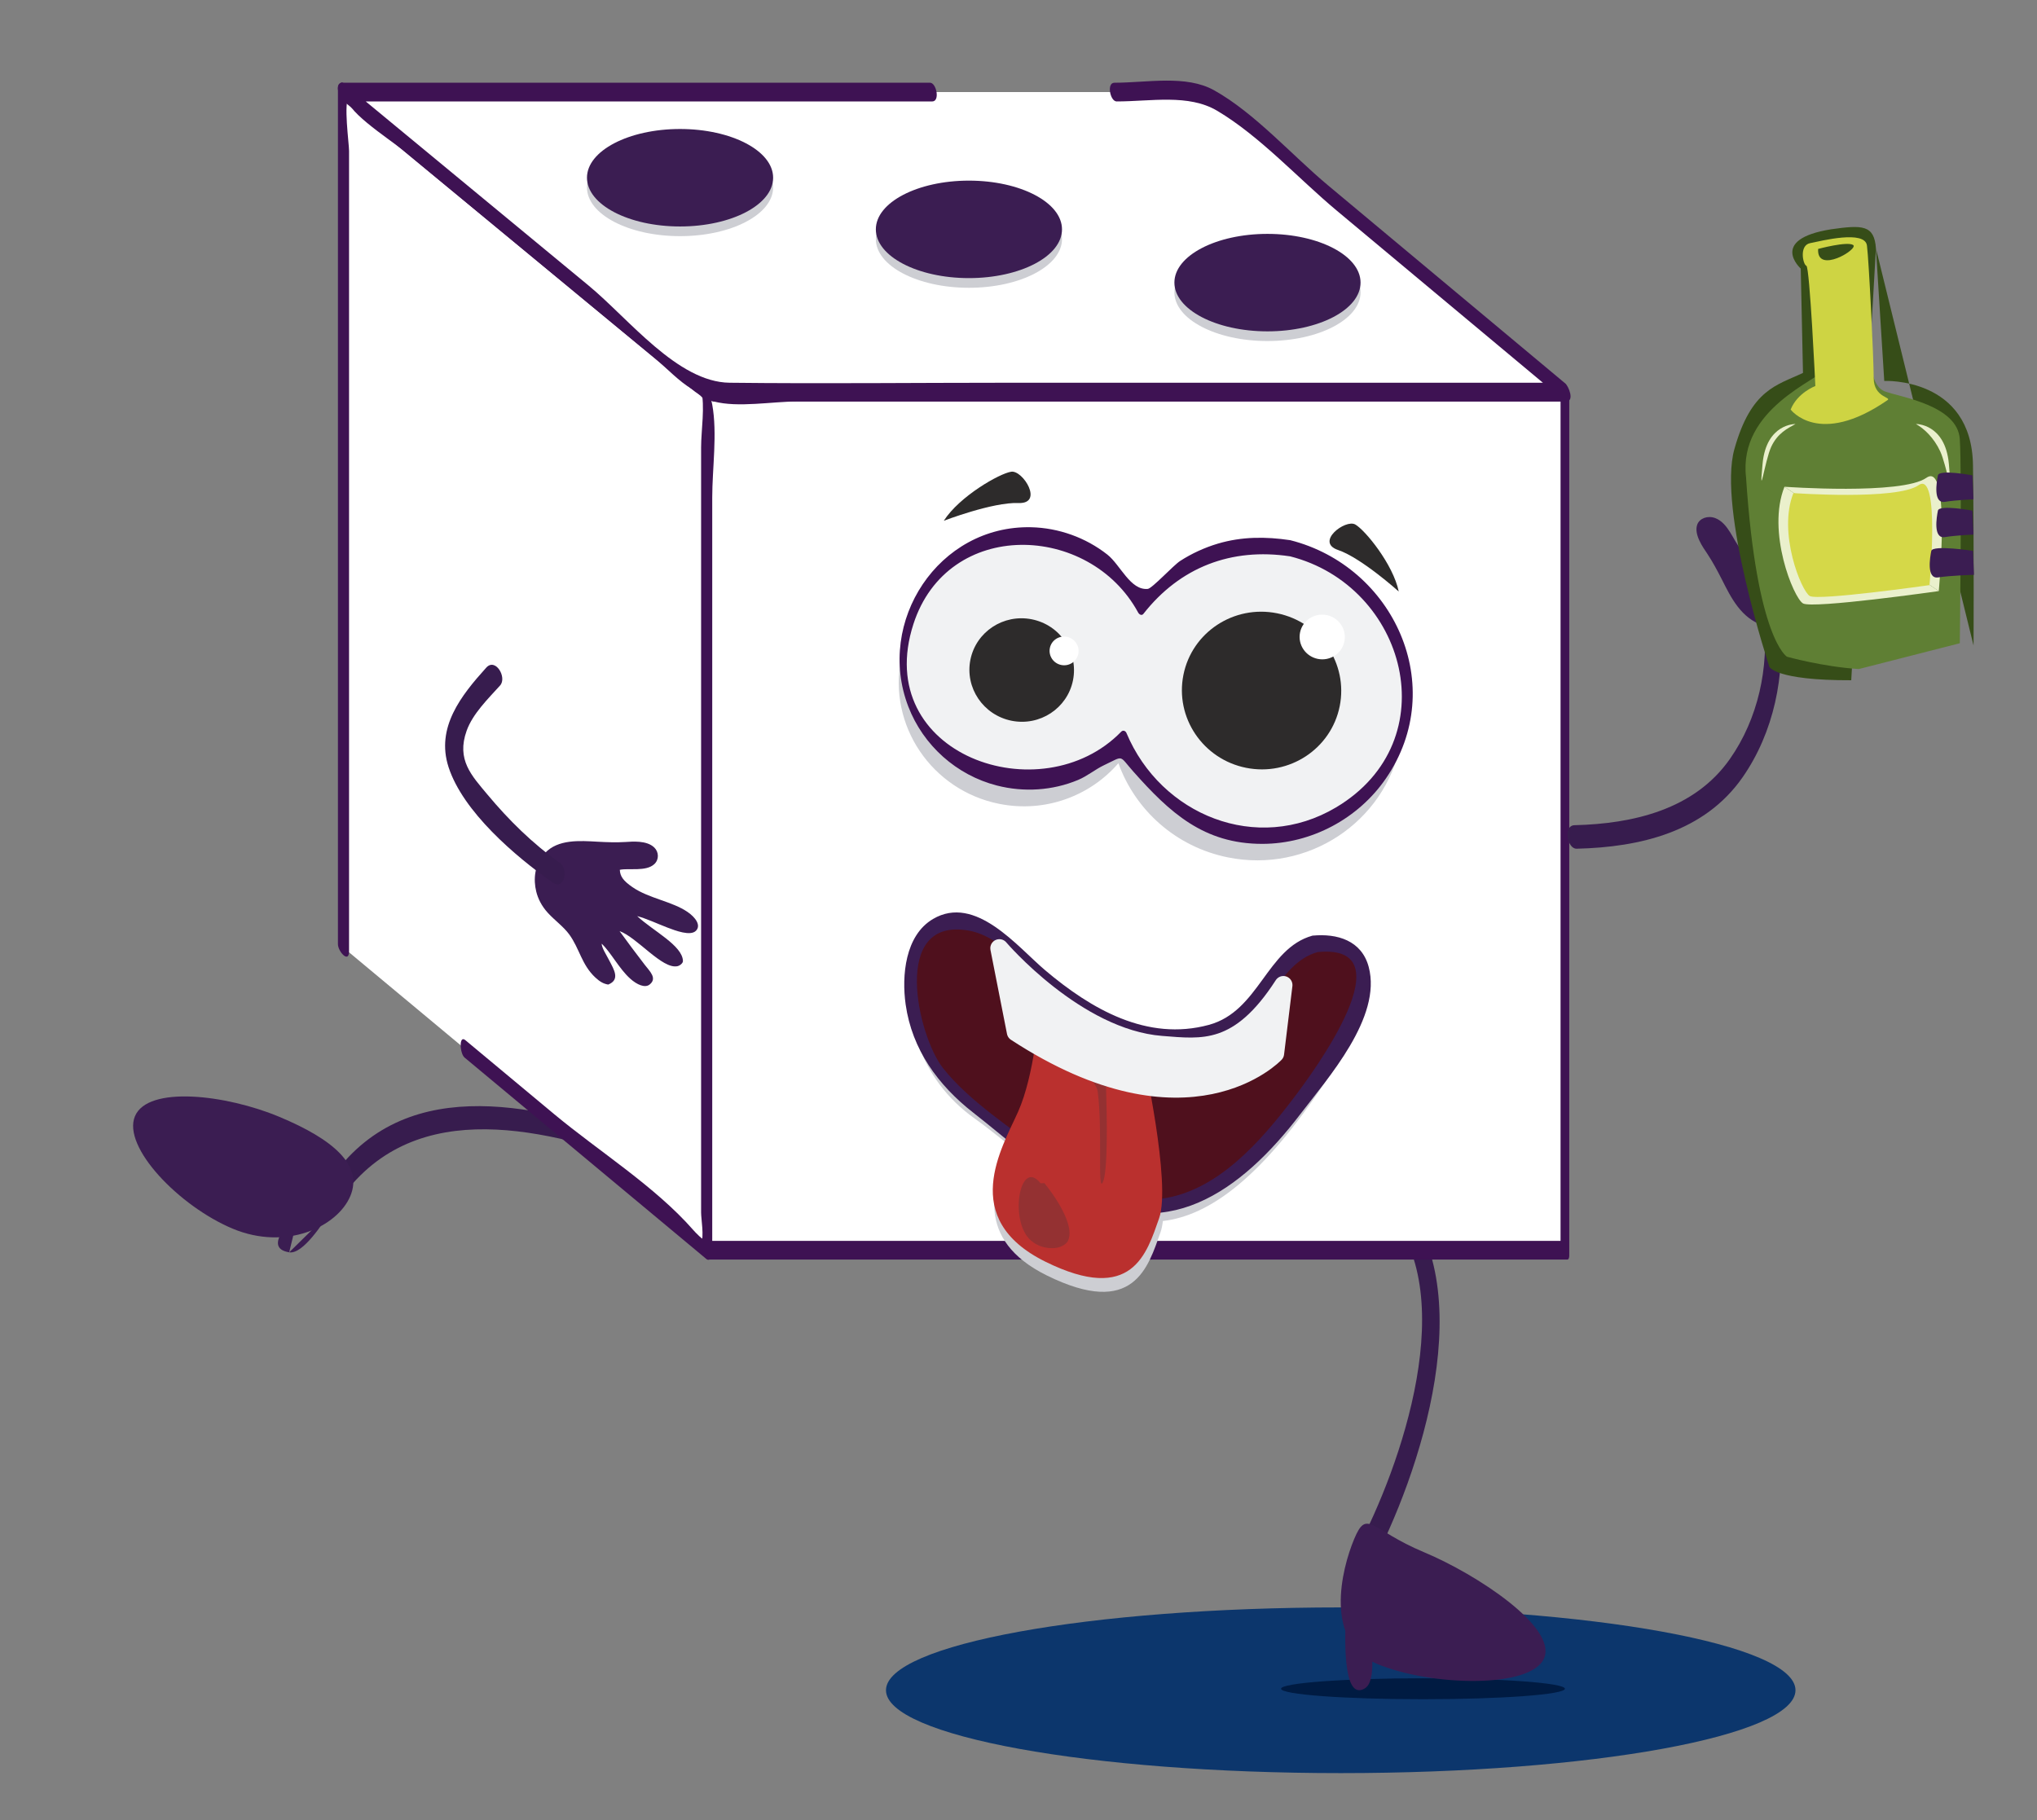 <?xml version="1.0" encoding="utf-8"?>
<!-- Generator: Adobe Illustrator 16.0.0, SVG Export Plug-In . SVG Version: 6.00 Build 0)  -->
<!DOCTYPE svg PUBLIC "-//W3C//DTD SVG 1.1//EN" "http://www.w3.org/Graphics/SVG/1.1/DTD/svg11.dtd">
<svg version="1.1" id="Capa_1" xmlns="http://www.w3.org/2000/svg" xmlns:xlink="http://www.w3.org/1999/xlink" x="0px" y="0px"
	 width="157.779px" height="141px" viewBox="0 0 157.779 141" enable-background="new 0 0 157.779 141" xml:space="preserve">
<rect x="0" y="0" width="157.779" height="141" fill="#808080" stroke="none"/>
<path fill-rule="evenodd" clip-rule="evenodd" fill="#0C366C" d="M139.072,130.938c0,3.546-15.771,6.421-35.223,6.421
	c-19.453,0-35.224-2.875-35.224-6.421c0-3.543,15.771-6.415,35.224-6.415C123.302,124.523,139.072,127.396,139.072,130.938"/>
<path fill-rule="evenodd" clip-rule="evenodd" fill="#001B42" d="M121.212,130.823c0,0.449-4.922,0.812-10.993,0.812
	s-10.993-0.362-10.993-0.812c0-0.446,4.922-0.811,10.993-0.811S121.212,130.377,121.212,130.823"/>
<path fill="#371C4E" d="M107.266,93.599c6.053,6.435,1.228,20.067-2.205,26.513c-0.385,0.723,0.59,2.287,1.07,1.386
	c3.861-7.25,8.793-21.895,2.007-29.109C107.302,91.5,106.619,92.912,107.266,93.599"/>
<path fill="#371C4E" d="M49.477,88.275c-8.34-2.85-18.576-5.188-24.17,3.524c-0.299,0.466,0.43,2.039,0.651,1.693
	c5.532-8.618,15.573-6.237,23.802-3.427C50.209,90.221,49.993,88.452,49.477,88.275"/>
<polygon fill="#FFFFFF" points="121.212,96.851 114.489,96.851 108.012,96.851 54.735,96.851 54.735,30.374 121.212,30.374 "/>
<path fill="#3E1253" d="M121.018,96.127H54.542c0.177,0.342,0.354,0.684,0.531,1.025V38.913c0-1.448-0.905-6.849,0-8.062
	c-0.141,0.189,0.063,0.324,0.788,0.247c1.449-0.154,3.013,0,4.468,0h33.794h27.282c-0.177-0.342-0.354-0.684-0.53-1.025V96.55
	c0,0.451,0.674,1.567,0.674,0.603V30.676c0-0.275-0.154-1.026-0.531-1.026H54.542c-0.152,0-0.144,0.347-0.144,0.424V96.55
	c0,0.275,0.155,1.026,0.532,1.026h66.475C121.721,97.576,121.49,96.127,121.018,96.127"/>
<polyline fill="#FFFFFF" points="26.606,73.415 26.606,7.133 54.736,30.375 54.736,96.852 38.446,83.28 36.015,81.254 "/>
<path fill="#3E1253" d="M27.037,73.692V34.125V11.696c0-0.605-0.451-3.759,0-4.238c-0.768,0.816,3.171,3.35,4.082,4.104
	c6.54,5.402,13.079,10.806,19.618,16.209c0.922,0.762,1.848,1.775,2.881,2.38c1.016,0.595,1.004,1.333,0.687,0.026
	c0.32,1.318,0,3.14,0,4.482v49.596v9.678c0,0.506,0.247,1.885,0,2.331c-0.313,0.57,0.494-0.116,0.411-0.129
	c-0.272-0.041-0.851-0.657-1.021-0.852c-2.956-3.375-7.322-6.101-10.77-8.972c-2.295-1.911-4.59-3.823-6.884-5.735
	c-0.504-0.42-0.434,1.038-0.054,1.354c6.24,5.2,12.48,10.399,18.722,15.599c0.271,0.225,0.458-0.195,0.458-0.401v-45.91V38.551
	c0-2.27,0.408-4.97,0-7.211c-0.644-3.532-5.843-6.137-8.507-8.338C39.985,17.486,33.31,11.97,26.633,6.455
	c-0.271-0.224-0.458,0.193-0.458,0.401v66.282C26.175,73.71,27.037,74.668,27.037,73.692"/>
<polyline fill="#FFFFFF" points="86.404,7.132 93.378,7.132 121.212,30.374 54.735,30.374 26.606,7.132 72.119,7.132 "/>
<path fill="#3E1253" d="M86.49,7.858c2.66,0,5.563-0.596,7.784,0.721c3.303,1.956,6.303,5.263,9.243,7.718
	c5.89,4.918,11.78,9.836,17.67,14.754c-0.021-0.467-0.041-0.935-0.062-1.401H78.05c-7.178,0-14.361,0.082-21.538,0
	c-4.032-0.047-7.791-4.943-10.922-7.529c-6.319-5.222-12.64-10.443-18.958-15.665c0.02,0.468,0.04,0.935,0.061,1.403h45.513
	c0.623,0,0.327-1.451-0.172-1.451H26.521c-0.679,0-0.215,1.174,0.062,1.402c5.451,4.505,10.903,9.01,16.356,13.515
	c3.18,2.628,6.36,5.255,9.541,7.883c0.964,0.797,1.694,1.591,2.824,1.894c1.85,0.494,4.529,0,6.432,0h11.816h29.467h18.279
	c0.681,0,0.213-1.175-0.062-1.403c-6.133-5.121-12.265-10.241-18.397-15.362c-2.755-2.301-5.649-5.582-8.788-7.338
	c-2.183-1.222-5.189-0.59-7.732-0.59C85.695,6.407,85.991,7.858,86.49,7.858"/>
<g>
	<path fill="#CDCED3" d="M59.884,14.519c0,2.085-3.229,3.775-7.21,3.775s-7.209-1.69-7.209-3.775c0-2.086,3.228-3.776,7.209-3.776
		S59.884,12.433,59.884,14.519"/>
	<path fill="#3B1D52" d="M59.884,13.767c0,2.087-3.229,3.777-7.21,3.777s-7.209-1.69-7.209-3.777c0-2.086,3.228-3.774,7.209-3.774
		S59.884,11.681,59.884,13.767"/>
</g>
<g>
	<path fill="#CDCED3" d="M101.97,74.185c-2.449,0.307-3.635,5.329-6.638,6.45c-3.004,1.121-7.965,2.53-16.318-5.663
		c-8.352-8.195-12.264,5.48-3.509,11.685c0.92,0.656,1.825,1.38,2.727,2.119c-1.354,2.974-2.783,7.243,2.848,10.029
		c6.753,3.338,7.853-0.652,8.812-3.355c0.083-0.236,0.141-0.527,0.18-0.86c3.611-0.419,7.716-3.366,12.745-11.032
		C108.833,74.909,104.42,73.876,101.97,74.185"/>
	<path fill="#4F101D" d="M101.859,73.119c-2.449,0.309-3.636,5.331-6.64,6.452c-3.003,1.121-7.963,2.528-16.315-5.665
		c-8.353-8.193-12.264,5.483-3.51,11.686c7.83,5.577,14.634,16.224,27.311-3.101C108.724,73.844,104.309,72.811,101.859,73.119"/>
	<path fill="#3B1D52" d="M101.657,72.483c-3.559,0.987-4.122,5.852-8.021,6.911c-4.78,1.297-9.114-1.215-12.682-4.231
		c-2.138-1.807-5.394-5.906-8.685-3.972c-2.168,1.274-2.433,4.404-2.121,6.619c0.493,3.498,2.517,6.262,5.24,8.389
		c2.503,1.956,4.91,4.138,7.581,5.865c7.136,4.611,13.163,0.264,17.762-5.77c2.1-2.755,6.33-7.482,5.283-11.393
		C105.467,72.858,103.579,72.296,101.657,72.483c-0.467,0.045-0.133,1.325,0.404,1.272c7.022-0.682-0.291,9.249-1.91,11.372
		c-2.486,3.265-5.819,7.125-10.146,7.73c-3.337,0.468-6.292-1.367-8.831-3.301c-2.628-2.001-6.13-4.251-8.15-6.836
		C71.085,80.241,68.946,71,75.041,72.093c2.632,0.471,4.626,3.313,6.616,4.894c1.738,1.381,3.625,2.628,5.728,3.381
		c2.38,0.851,4.879,0.928,7.279,0.107c3.432-1.173,4.173-5.826,7.397-6.721C102.551,73.619,102.16,72.343,101.657,72.483"/>
	<path fill="#BA302E" d="M88.52,81.729c0,0,2.218,9.95,1.259,12.654c-0.957,2.702-2.057,6.694-8.811,3.355
		c-6.751-3.342-3.354-8.814-2.103-11.63c1.253-2.816,1.629-7.563,1.611-7.955C80.459,77.761,88.52,81.729,88.52,81.729"/>
	<path fill="#943132" d="M80.895,91.655c0.626,0.76,2.516,3.333,1.782,4.549c-0.559,0.714-1.943,0.581-2.66,0.022
		c-1.93-1.292-1.088-6.65,0.583-4.558"/>
	<path fill="#943132" d="M87.015,83.309c0,0-1.362,0.345-1.341,1.035c0.066,2.09,0.153,6.415-0.255,7.248
		c-0.429,0.88-0.001-3.99-0.395-7.044c-0.102-0.793-1.784-2.151-2.027-2.566L87.015,83.309z"/>
	<path fill="#F1F2F3" d="M99.408,76.311l-0.646,5.302c0,0-6.673,7.101-20.075-1.651l-1.28-6.505c0,0,5.932,6.972,12.546,7.491
		C93.132,81.197,95.972,81.642,99.408,76.311"/>
	
		<path fill="none" stroke="#F1F2F3" stroke-width="1.403" stroke-linecap="round" stroke-linejoin="round" stroke-miterlimit="10" d="
		M99.408,76.311l-0.646,5.302c0,0-6.673,7.101-20.075-1.651l-1.28-6.505c0,0,5.932,6.972,12.546,7.491
		C93.132,81.197,95.972,81.642,99.408,76.311z"/>
</g>
<path fill-rule="evenodd" clip-rule="evenodd" fill="#3B1D52" d="M139.984,40.774c0.583-0.883,1.167-1.819,1.764-2.801
	c0.337-0.554,0.595-1.334,1.472-0.92c0.49,0.235,0.549,0.908,0.315,1.594c-0.365,1.08-1.4,2.168-1.729,3.078
	c0.36-0.144,0.687-0.603,1.098-1.045c0.568-0.606,1.142-1.347,2.067-0.603c0.136,0.365,0.117,0.687-0.042,1.133
	c-0.493,1.384-1.762,1.982-2.523,3.154c-0.416,0.639-0.567,1.459-0.902,2.17c-0.317,0.674-0.792,1.142-1.302,1.467
	c-0.88,0.556-2.187,0.919-3.614,0.46c-1.737-0.56-2.518-2.189-3.206-3.546c-0.349-0.688-0.717-1.379-1.151-2.034
	c-0.297-0.445-1.069-1.498-0.757-2.271c0.183-0.455,0.799-0.697,1.394-0.47c1.001,0.388,1.387,1.733,1.947,2.363
	c0.532-0.209,0.774-0.546,0.921-1.423c0.253-1.53-0.489-3.312-0.253-4.743c0.12-0.728,0.539-1.38,1.224-1.148
	c0.703,0.238,0.862,1.492,0.947,2.187c0.107,0.896,0.13,1.761,0.321,2.535c0.57-1.573,0.548-4.172,1.842-4.633
	c0.175-0.063,0.524,0.096,0.676,0.266C141.388,36.57,139.779,39.283,139.984,40.774"/>
<path fill="#371C4E" d="M136.605,47.943c0.438,3.752-0.431,7.748-2.622,10.865c-2.747,3.909-7.484,5.009-12.026,5.118
	c-0.893,0.021-0.576,1.84,0.164,1.822c4.932-0.117,9.907-1.303,12.854-5.533c2.413-3.466,3.34-7.931,2.855-12.086
	C137.718,47.163,136.462,46.706,136.605,47.943"/>
<path fill-rule="evenodd" clip-rule="evenodd" fill="#3B1D52" d="M52.46,74.851c0.196-0.036,0.441-0.235,0.438-0.399
	c-0.021-1.2-2.325-2.342-3.545-3.483c0.742,0.197,1.514,0.569,2.339,0.886c0.638,0.243,1.794,0.682,2.216,0.247
	c0.41-0.422-0.04-1.034-0.648-1.452c-1.195-0.822-2.991-1.045-4.269-1.923c-0.731-0.506-0.957-0.844-0.983-1.346
	c0.725-0.147,2.031,0.157,2.673-0.44c0.38-0.356,0.351-0.937,0.004-1.279c-0.59-0.586-1.753-0.463-2.236-0.435
	c-0.708,0.044-1.43,0.019-2.142-0.021c-1.407-0.079-3.08-0.206-4.097,0.88c-0.834,0.894-0.903,2.06-0.674,2.985
	c0.133,0.535,0.405,1.108,0.905,1.653c0.528,0.576,1.207,1.058,1.649,1.662c0.808,1.11,0.956,2.351,2.031,3.347
	c0.348,0.321,0.626,0.479,0.99,0.539c0.937-0.38,0.452-1.149,0.084-1.857c-0.266-0.514-0.574-0.969-0.594-1.311
	c0.705,0.659,1.356,1.94,2.204,2.702c0.536,0.486,1.148,0.742,1.503,0.47c0.628-0.488,0.015-1.035-0.373-1.541
	c-0.688-0.897-1.342-1.765-1.947-2.606C49.369,72.636,51.285,75.083,52.46,74.851"/>
<path fill="#371C4E" d="M37.665,51.719c-1.955,2.166-3.911,4.636-2.925,7.698c1.117,3.459,5.172,6.921,8.04,8.935
	c0.946,0.664,1.278-1.023,0.57-1.521c-2.096-1.473-3.953-3.311-5.593-5.277c-1.232-1.478-2.418-2.698-1.61-4.952
	c0.472-1.316,1.669-2.481,2.586-3.497C39.294,52.483,38.377,50.93,37.665,51.719"/>
<path fill="#364D18" d="M143.391,52.698c-5.909,0.017-6.343-1.043-6.343-1.043s-4.014-12.187-2.71-16.856
	c1.303-4.672,3.317-4.955,5.315-5.911l-0.173-8.082c0,0-2.521-2.259,2.345-3.043c2.442-0.347,3.35-0.343,3.478,1.479"/>
<path fill="#364D18" d="M145.303,19.241l0.645,10.269c0,0,6.785-0.319,6.873,6.548c0.086,6.866,0.043,13.948,0.043,13.948"/>
<path fill="#5F7F34" d="M143.976,51.83c-2.78-0.174-5.562-0.955-5.562-0.955s-2.346-1.348-3.172-13.905
	c-0.608-5.301,5.563-7.517,6.302-8.472c0.738-0.957,0.043-3.506,0.043-3.506l3.432,0.94l-0.086,1.756c0,0-0.122,2.214,1.095,2.646
	c1.216,0.436,5.596,1.073,5.771,3.68c0.174,2.608,0,15.817,0,15.817"/>
<path fill="#CED443" d="M138.698,31.726c0,0,2.172,2.941,7.474-0.709c0.435-0.26-1.043-0.174-1.043-1.737
	c0-1.565-0.366-9.03-0.521-10.254c-0.155-1.228-3.534-0.363-4.403-0.19c-0.869,0.174-0.55,1.666-0.29,1.754
	c0.262,0.086,0.696,9.313,0.696,9.313S139.219,30.423,138.698,31.726"/>
<path fill="#EAF0CC" d="M150.17,45.79c0,0-9.777,1.392-10.517,0.955c-0.737-0.433-2.824-5.56-1.434-9.037"/>
<path fill="#EAF0CC" d="M138.22,37.708c0,0,9.082,0.652,10.994-0.694c1.912-1.349,0.956,8.776,0.956,8.776"/>
<path fill="#D5D848" d="M138.911,38.198c0,0,8.01,0.574,9.696-0.612c1.687-1.188,0.844,7.742,0.844,7.742s-8.624,1.225-9.275,0.842
	C139.525,45.787,137.685,41.265,138.911,38.198"/>
<path fill="#EAF0CC" d="M148.402,32.847c0,0,2.26-0.049,2.55,3.08c0.289,3.13-0.174,0.115-0.667-0.957
	C149.793,33.9,149.012,33.186,148.402,32.847"/>
<path fill="#EAF0CC" d="M139.072,32.847c0,0-2.26-0.049-2.549,3.08c-0.29,3.13,0.174-0.231,0.666-1.305
	C137.683,33.552,138.464,33.186,139.072,32.847"/>
<path fill="#364D18" d="M140.827,19.284c0,0,2.25-0.606,2.711-0.305C143.999,19.284,140.697,21.284,140.827,19.284"/>
<path fill-rule="evenodd" clip-rule="evenodd" fill="#3B1D52" d="M152.78,36.825c0,0-2.578-0.487-2.676,0
	c-0.098,0.49-0.39,2.197,0.536,2.052c0.927-0.147,2.218-0.196,2.218-0.196"/>
<path fill-rule="evenodd" clip-rule="evenodd" fill="#3B1D52" d="M152.78,39.558c0,0-2.578-0.489-2.676,0
	c-0.098,0.488-0.39,2.195,0.536,2.05c0.927-0.146,2.218-0.194,2.218-0.194"/>
<path fill-rule="evenodd" clip-rule="evenodd" fill="#3B1D52" d="M152.819,42.673c0,0-3.131-0.481-3.229,0.007
	c-0.098,0.489-0.39,2.196,0.537,2.051c0.926-0.147,2.77-0.202,2.77-0.202"/>
<path fill-rule="evenodd" clip-rule="evenodd" fill="#3B1D52" d="M104.889,119.226c1-2.391,1.266-0.715,5.397,1.015
	c4.133,1.728,10.319,5.82,9.319,8.211c-1,2.39-8.808,2.175-12.94,0.447S103.889,121.619,104.889,119.226"/>
<path fill-rule="evenodd" clip-rule="evenodd" fill="#3B1D52" d="M10.453,86.472c1-2.391,7.059-1.68,11.191,0.05
	c4.133,1.728,6.495,3.733,5.494,6.125c-0.999,2.392-4.983,4.264-9.116,2.535C13.891,93.452,9.453,88.865,10.453,86.472"/>
<path fill-rule="evenodd" clip-rule="evenodd" fill="#3B1D52" d="M22.4,97.014c1.079,0.174,2.634-2.313,3.231-3.177"/>
<path fill-rule="evenodd" clip-rule="evenodd" fill="#3B1D52" d="M23.169,93.841c-0.457,0.523-2.928,2.828-0.769,3.173"/>
<path fill-rule="evenodd" clip-rule="evenodd" fill="#3B1D52" d="M104.225,125.456c0,0.695-0.348,6.488,1.506,5.33
	c0.927-0.58,0.464-3.475,0.348-4.518"/>
<g>
	<path fill="#CDCED3" d="M99.547,44.372c-4.561-0.914-9.023,1.008-11.528,4.541c-1.257-2.671-3.732-4.738-6.87-5.37
		c-5.23-1.049-10.312,2.294-11.35,7.465c-1.037,5.173,2.36,10.214,7.59,11.263c3.558,0.715,7.044-0.604,9.238-3.147
		c1.3,3.609,4.425,6.481,8.494,7.298c6.157,1.236,12.139-2.699,13.36-8.788C109.703,51.546,105.704,45.607,99.547,44.372"/>
	<path fill="#F1F2F3" d="M99.928,42.47c-4.561-0.915-9.022,1.008-11.527,4.541c-1.257-2.67-3.733-4.74-6.872-5.37
		c-5.229-1.049-10.311,2.293-11.347,7.463c-1.037,5.173,2.36,10.215,7.589,11.266c3.557,0.714,7.044-0.604,9.237-3.148
		c1.302,3.611,4.426,6.48,8.494,7.3c6.158,1.234,12.141-2.699,13.362-8.788C110.086,49.644,106.085,43.706,99.928,42.47"/>
	<path fill="#3E1253" d="M99.938,41.847c-1.897-0.285-3.755-0.282-5.604,0.266c-1.023,0.304-2.027,0.764-2.925,1.344
		c-0.521,0.337-2.172,2.131-2.503,2.164c-1.354,0.135-2.124-1.865-3.137-2.661c-1.674-1.317-3.772-2.067-5.899-2.116
		c-7.176-0.162-12.046,7.308-9.516,13.889c1.16,3.018,3.734,5.317,6.862,6.119c2.077,0.534,4.304,0.399,6.289-0.432
		c0.728-0.304,1.325-0.821,2.024-1.15c1.565-0.736,1.104-0.796,2.261,0.507c2.802,3.154,5.44,5.604,9.996,5.595
		c3.796-0.007,7.431-1.954,9.571-5.079C112.24,53.167,107.959,43.877,99.938,41.847c-0.399-0.102-0.494,1.127-0.02,1.249
		c9.009,2.28,12.263,14.277,3.568,19.451c-6.125,3.643-13.572,0.591-16.234-5.761c-0.072-0.174-0.269-0.246-0.406-0.104
		c-6.174,6.362-19.374,1.803-16.096-8.335c2.658-8.227,13.641-7.839,17.406-0.896c0.079,0.144,0.272,0.273,0.407,0.104
		c2.84-3.622,6.816-5.139,11.354-4.458C100.352,43.16,100.416,41.917,99.938,41.847"/>
	<path fill="#2D2B2B" d="M103.769,54.709c-0.664,3.306-3.912,5.441-7.254,4.771c-3.343-0.67-5.514-3.894-4.851-7.201
		c0.662-3.304,3.911-5.44,7.253-4.769C102.261,48.181,104.432,51.405,103.769,54.709"/>
	<path fill="#2D2B2B" d="M83.11,52.703c-0.436,2.169-2.567,3.571-4.761,3.131c-2.193-0.441-3.619-2.556-3.185-4.726
		c0.436-2.169,2.567-3.571,4.761-3.131C82.12,48.418,83.545,50.536,83.11,52.703"/>
	<path fill="#FFFFFF" d="M83.523,50.646c-0.122,0.602-0.712,0.992-1.322,0.869c-0.608-0.122-1.004-0.708-0.883-1.311
		c0.119-0.602,0.713-0.992,1.321-0.869C83.248,49.458,83.644,50.044,83.523,50.646"/>
	<path fill="#FFFFFF" d="M104.132,49.69c-0.188,0.938-1.11,1.544-2.06,1.353c-0.946-0.19-1.564-1.103-1.376-2.042
		c0.188-0.936,1.11-1.543,2.06-1.353C103.704,47.838,104.321,48.753,104.132,49.69"/>
	<path fill="#2D2B2B" d="M73.104,40.342c0,0,3.787-1.453,5.777-1.374c1.99,0.079,0.355-2.559-0.553-2.426
		C77.422,36.675,74.315,38.45,73.104,40.342"/>
	<path fill="#2D2B2B" d="M108.342,45.824c0,0-2.888-2.602-4.695-3.215c-1.808-0.613,0.562-2.41,1.326-1.979
		C105.737,41.06,107.907,43.715,108.342,45.824"/>
</g>
<g>
	<path fill="#CDCED3" d="M82.259,18.519c0,2.085-3.229,3.775-7.21,3.775s-7.209-1.69-7.209-3.775c0-2.086,3.228-3.776,7.209-3.776
		S82.259,16.433,82.259,18.519"/>
	<path fill="#3B1D52" d="M82.259,17.767c0,2.087-3.229,3.777-7.21,3.777s-7.209-1.69-7.209-3.777c0-2.086,3.228-3.774,7.209-3.774
		S82.259,15.681,82.259,17.767"/>
</g>
<g>
	<path fill="#CDCED3" d="M105.384,22.644c0,2.085-3.229,3.775-7.21,3.775s-7.209-1.69-7.209-3.775c0-2.086,3.228-3.776,7.209-3.776
		S105.384,20.558,105.384,22.644"/>
	<path fill="#3B1D52" d="M105.384,21.892c0,2.087-3.229,3.777-7.21,3.777s-7.209-1.69-7.209-3.777c0-2.086,3.228-3.774,7.209-3.774
		S105.384,19.806,105.384,21.892"/>
</g>
</svg>
